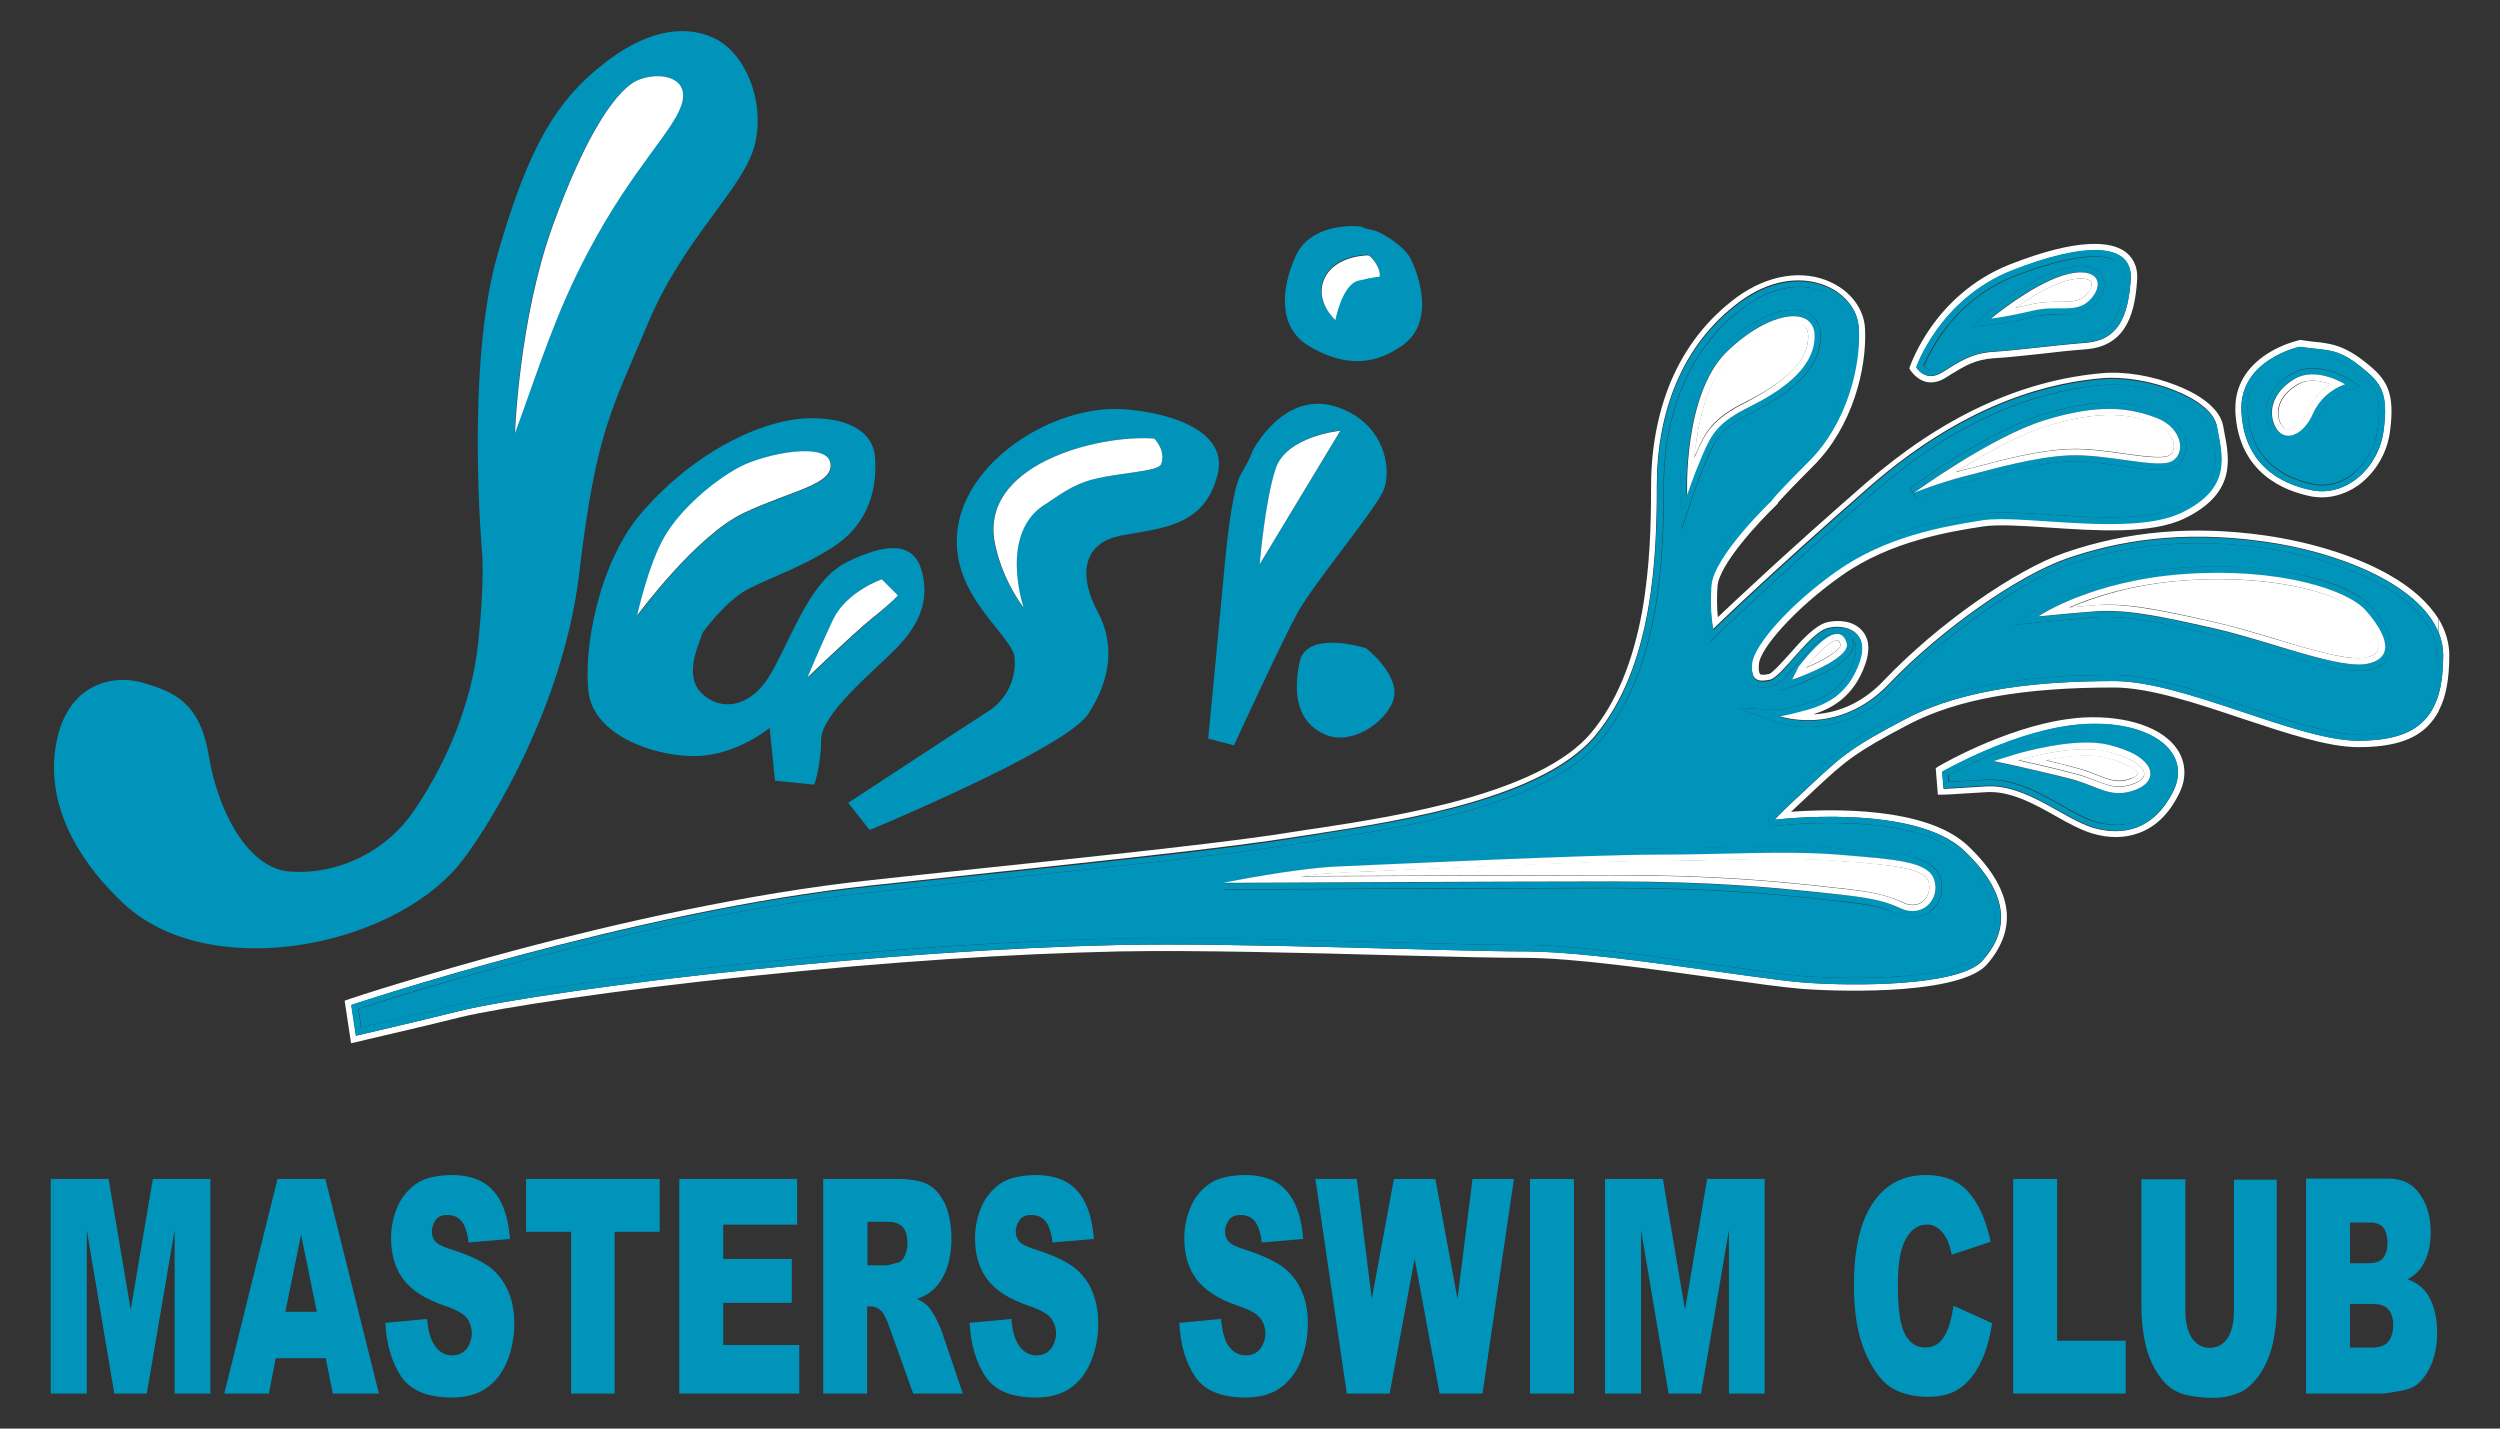 <?xml version="1.0" encoding="utf-8"?>
<!-- Generator: Adobe Illustrator 26.5.0, SVG Export Plug-In . SVG Version: 6.00 Build 0)  -->
<svg version="1.1" id="Layer_1" xmlns="http://www.w3.org/2000/svg" xmlns:xlink="http://www.w3.org/1999/xlink" x="0px" y="0px"
	 width="700px" height="400px" viewBox="0 0 700 400" style="enable-background:new 0 0 700 400;" xml:space="preserve">
<rect x="0" y="0" width="700" height="400" fill="#333333" stroke="none"/>
<style type="text/css">
	.st0{fill:#FFFFFF;}
	.st1{fill:#0094BB;}
</style>
<path class="st0" d="M685.8,183.5c0,6.5-0.9,11.6-2.9,15.4v-4.8c0.8-3,1.2-6.5,1.2-10.6c0-2.1-0.4-4.2-1.2-6.2v-3.9
	C684.8,176.7,685.8,180,685.8,183.5z"/>
<path class="st1" d="M682.9,177.3c0.8,2,1.2,4.1,1.2,6.2c0,4.1-0.4,7.6-1.2,10.6L682.9,177.3L682.9,177.3z"/>
<path class="st0" d="M682.9,194.1v4.9c-0.8,1.6-1.9,3-3.1,4.3c-4.1,4.1-10.3,5.9-19.5,5.9c-8.5,0-20.1-3.9-32.5-8
	c-12.8-4.3-26-8.7-35.9-8.7c-25.7,0-43.9,3.3-57.4,10.3c-15.3,8-17.9,10.4-26.3,18.2l-1.9,1.8c-2.1,2-3.7,3.4-4.8,4.5
	c10.8-0.8,37.9-1.6,49.6,9.6c6.8,6.5,10.4,12.8,10.8,18.8c0.3,5-1.6,9.8-5.6,14.4c-3.2,3.5-11.1,5.8-23.4,6.8
	c-10.2,0.8-21.3,0.5-28.2,0c-5.1-0.4-13.7-1.6-23.7-3c-18-2.5-40.5-5.7-53.9-5.7c-7.8,0-20.8-0.3-35.8-0.7
	c-25.3-0.7-56.9-1.5-78-1.1c-30.8,0.7-63.5,2.8-102.9,6.9c-37.4,3.8-70.7,8.9-81.4,11.5c-11.5,2.9-28.8,6.8-28.9,6.9l-1.8,0.4
	l-1.8-11.9l1.4-0.5c0.2-0.1,19.9-6.6,47.7-14c25.6-6.8,63.5-15.6,98.6-19.3l14.8-1.6c57-6,85.7-9,104.6-12.1c1.8-0.3,3.9-0.6,6-0.9
	c21.6-3.3,61.8-9.6,76-26.7c6.9-8.3,11.6-19.7,14.2-33.9c2.2-12.3,2.5-24.5,2.5-34.9c0-10.8,1.9-20.7,5.5-29.4
	c4.1-9.7,10.3-17.6,18.4-23.6c8.7-6.4,18.7-8,26.6-4.2c5.5,2.6,9.1,7.5,9.4,12.8c0.6,11.4-3.6,27.7-14.4,38.5
	c-7.2,7.2-9.4,9.7-10,10.4v0.2l-0.5,0.5c-4.4,4.2-16,16.5-16.4,22.7c-0.2,2.9-0.2,5.7,0.1,8.6c5.4-5.1,19.5-18.4,41.4-37.5
	c21.1-18.4,43.3-28.8,66.1-30.8c6.3-0.6,14.1,0.7,20.9,3.4c4.4,1.7,12,5.5,13.1,11.4c0.1,0.6,0.2,1.1,0.3,1.7
	c1.5,7.6,3.3,17.1-11,24.1c-9.4,4.6-24.8,3.5-38.4,2.6c-7.2-0.5-14.1-0.9-18.1-0.3c-9,1.4-25.9,4-39.7,13.8
	c-13.2,9.3-22.8,20.5-23.1,24.7c-0.2,2.3,0.3,2.9,0.4,2.9c0.2,0.1,0.7,0.3,2.5-0.1c0.9-0.3,3.7-3.4,5.5-5.4
	c3.6-4.1,7.4-8.3,10.8-9.1c3.1-0.7,7.3-0.4,9.7,2.4c1.4,1.5,2.6,4.4,0.9,9.3c-3.1,9-9.2,12.4-14.5,14.1l0.3,0
	c7.4-0.5,14-3.7,19.6-9.7c14.7-15.4,36.4-30.7,50.6-35.6c17.5-6,35.7-7.6,55.7-4.8c12.8,1.8,25.4,5.7,34.5,10.8
	c6.7,3.7,11.4,8,14.3,12.6v3.9c-5.4-13.8-28.5-22.8-49-25.6c-23.5-3.3-41.2,0-54.9,4.7c-13.7,4.7-35.4,19.9-49.9,35.1
	c-14.5,15.2-31.1,9-31.1,9s1.4,0,7.9-1.8c6.5-1.8,11.9-5.1,14.8-13.4c2.5-7.1-1.9-9.7-6.3-9.7c-0.8,0-1.6,0.1-2.4,0.3
	c-5.1,1.1-13,13.8-16.3,14.5s-5.4,0.4-5.1-4.7c0.4-5.1,10.5-16.7,23.9-26.1c13.4-9.4,28.9-12.3,40.5-14.1c11.6-1.8,41.9,4.7,56-2.2
	s11.2-15.9,9.8-23.9s-19.9-14.5-32.2-13.4c-12.3,1.1-36.5,5.4-65.1,30.4s-43.7,39.8-43.7,39.8s-1.1-4-0.6-12.3
	c0.5-8.3,16.9-23.9,16.9-23.9s0-0.6,10.5-11.1c10.5-10.5,14.4-26.6,13.9-37.2c-0.5-10.5-16.6-19.4-33.2-7.2
	c-16.6,12.2-23.3,31.6-23.3,51.6s-1.1,50.5-17.2,69.9s-62.6,25-83.1,28.3c-20.5,3.3-51.9,6.5-119.5,13.7S98.4,281.4,98.4,281.4
	l1.3,8.6c0,0,17.3-4,28.9-6.9c11.6-2.9,46.3-8,81.7-11.6s69.4-6.1,103-6.9c33.6-0.7,92.9,1.8,113.9,1.8c21,0,63.6,7.6,77.7,8.7
	c14.1,1.1,43.7,1.1,50.2-6.1c6.5-7.2,9-17.4-5.1-30.8c-14.1-13.4-52.8-8.7-52.8-8.7s-2.2,1.4,8-8c10.1-9.4,11.9-11.6,28.6-20.3
	s38.7-10.5,58.2-10.5s51.3,16.7,68.3,16.7C673.2,207.4,680.2,203.6,682.9,194.1z"/>
<path class="st1" d="M682.9,183.5v10.6c-2.6,9.5-9.7,13.3-22.7,13.3c-17,0-48.8-16.7-68.3-16.7c-19.5,0-41.6,1.8-58.2,10.5
	c-16.6,8.7-18.4,10.9-28.6,20.3c-10.1,9.4-8,8-8,8s38.7-4.7,52.8,8.7c14.1,13.4,11.6,23.5,5.1,30.8c-6.5,7.2-36.1,7.2-50.2,6.1
	c-14.1-1.1-56.7-8.7-77.7-8.7s-80.2-2.5-113.9-1.8c-33.6,0.7-67.6,3.3-103,6.9s-70.1,8.7-81.7,11.6c-11.6,2.9-28.9,6.9-28.9,6.9
	l-1.3-8.6c0,0,78.3-26.1,145.9-33.2c67.6-7.1,99-10.3,119.5-13.7s67.1-8.9,83.1-28.3s17.2-49.9,17.2-69.9s6.6-39.4,23.3-51.6
	s32.7-3.3,33.2,7.2c0.6,10.5-3.3,26.6-13.9,37.2s-10.5,11.1-10.5,11.1s-16.4,15.6-16.9,23.9s0.6,12.3,0.6,12.3s15.2-14.8,43.7-39.8
	s52.8-29.3,65.1-30.4c12.3-1.1,30.7,5.4,32.2,13.4s4.3,17-9.8,23.9s-44.5,0.4-56,2.2c-11.6,1.8-27.1,4.7-40.5,14.1
	c-13.4,9.4-23.5,21-23.9,26.1c-0.4,5.1,1.8,5.4,5.1,4.7C499,189.7,507,177,512,176c0.8-0.2,1.6-0.3,2.4-0.3v0.1
	c-3.1,0-6.9,3.2-12.1,9.9l-0.2,0.2l-1.5,2.9c-1.8,1.9-3.2,3-4.5,3.3c-1.9,0.4-4,0.7-5.6-0.7c-1.7-1.5-1.7-4-1.6-5.8
	c0.4-5.9,11.2-18,24.6-27.4c12.8-9,27.4-12.2,41.2-14.4c4.4-0.7,11.1-0.2,18.9,0.3c12.5,0.8,28.1,1.9,36.7-2.3
	c11.9-5.8,10.6-12.8,9.1-20.3c-0.1-0.6-0.2-1.1-0.3-1.7c-0.5-3-4.6-6.3-10.9-8.8s-13.7-3.7-19.4-3.2c-22,1.9-43.5,12-64.1,30
	c-28.2,24.6-43.5,39.6-43.7,39.7l-2.1,2.1l-0.8-2.8c-0.1-0.2-1.2-4.4-0.7-12.9c0.2-3.8,3.3-9.2,9.1-16.1c3.7-4.4,7.4-8,8.2-8.8
	c0.4-0.6,0.9-1.1,1.4-1.7c1.8-2,4.9-5.2,9.3-9.6c9.3-9.4,13.4-23.7,13.4-34c0-0.6,0-1.3,0-1.9c-0.2-4-3.1-7.7-7.4-9.8
	c-6.8-3.2-15.4-1.8-23,3.9c-7.7,5.6-13.5,13.1-17.3,22.2c-3.5,8.3-5.3,17.7-5.3,28c0,10.5-0.3,22.9-2.6,35.5
	c-2.7,14.8-7.7,26.8-15,35.6c-6.7,8.1-18.6,14.5-36.5,19.6c-14.7,4.2-30.3,6.6-41.7,8.4c-2.2,0.3-4.2,0.6-6,0.9
	c-19,3.1-47.7,6.1-104.8,12.1l-14.8,1.6c-19.2,2-51.8,7-98,19.2c-23.5,6.2-41.2,11.8-46.1,13.5l0.8,5.2c4.8-1.1,17.8-4.1,27-6.4
	c12.3-3.1,48.3-8.2,81.9-11.6c39.5-4,72.3-6.2,103.1-6.9c21.2-0.5,52.8,0.4,78.2,1.1c15,0.4,28,0.7,35.7,0.7
	c13.6,0,36.2,3.2,54.4,5.7c9.9,1.4,18.5,2.6,23.5,3c17,1.3,43.4,0.4,48.8-5.6c7.7-8.6,6.1-17.8-5-28.3c-12.7-12.1-47.6-8.6-51.1-8.2
	c-0.7,0.3-1.6,0.1-2.1-0.5c-0.3-0.4-0.8-1.3,0.2-2.5c0.2-0.3,0.6-0.7,1.2-1.3c1.4-1.4,3.7-3.6,6.9-6.6l1.9-1.8
	c8.7-8.1,11.3-10.5,27-18.8c14-7.3,32.7-10.7,59-10.7c10.4,0,23.9,4.5,37,8.8c12.1,4,23.4,7.8,31.4,7.8c8.2,0,13.7-1.6,17.1-4.9
	c3.4-3.4,5-8.9,5-17.2L682.9,183.5z"/>
<path class="st1" d="M682.9,177.3v6.2h-0.6c0-9.1-8.4-15.8-15.4-19.7c-8.8-4.9-20.9-8.7-33.3-10.4c-19.5-2.7-37.2-1.2-54.1,4.6
	c-13.5,4.6-35.1,19.8-49.2,34.7c-7.9,8.3-16.4,10.4-22.1,10.8c-6.3,0.4-10.6-1.2-10.8-1.3l-10.9-4l11.5,0.6c0.2,0,1.9-0.2,7.5-1.7
	c9.1-2.5,12-7.6,13.6-12.3c0.6-1.8,1.1-4.3-0.3-5.8c-0.1-0.1-0.3-0.3-0.4-0.4c-0.9-1.9-2.2-2.5-3.2-2.7c-0.3,0-0.5-0.1-0.8-0.1v-0.1
	c4.5,0,8.8,2.6,6.3,9.7c-2.9,8.3-8.3,11.6-14.8,13.4c-6.5,1.8-7.9,1.8-7.9,1.8s16.6,6.1,31.1-9c14.5-15.2,36.1-30.4,49.9-35.1
	c13.7-4.7,31.4-8,54.9-4.7C654.4,154.6,677.4,163.5,682.9,177.3z"/>
<path class="st1" d="M682.4,373.1c0,3.1-0.5,5.9-1.4,8.4c-1,2.5-2.3,4.4-3.9,5.9c-1,0.9-2.6,1.6-4.7,2c-2.8,0.5-4.6,0.8-5.5,0.8
	h-21.2v-60.2h23c3.8,0,6.8,1.4,8.8,4.3c2.1,2.9,3.1,6.4,3.1,10.7c0,3.6-0.7,6.6-2.2,9.2c-1,1.7-2.5,3.1-4.3,4c2.9,1,5,2.8,6.3,5.4
	S682.4,369.3,682.4,373.1z M670.1,371c0-1.8-0.4-3.2-1.3-4.3c-0.9-1.1-2.4-1.6-4.5-1.6H658v12.2h6.3c2.1,0,3.6-0.6,4.5-1.7
	C669.6,374.5,670.1,372.9,670.1,371L670.1,371z M668.5,347.9c0-1.7-0.4-3.1-1.1-4.1c-0.8-1-2.1-1.5-3.9-1.5H658v11.4h5.3
	c1.9,0,3.2-0.5,4-1.5C668.1,351.2,668.5,349.7,668.5,347.9L668.5,347.9z"/>
<path class="st1" d="M682.3,183.5c0,8.3-1.6,13.8-5,17.2c-3.4,3.4-8.8,4.9-17.1,4.9c-7.9,0-19.3-3.8-31.4-7.8
	c-13.1-4.3-26.6-8.8-37-8.8c-26.3,0-45,3.4-59,10.7c-15.7,8.2-18.4,10.7-27,18.8l-1.9,1.8c-3.2,3-5.6,5.2-6.9,6.6
	c-0.6,0.6-0.9,1-1.2,1.3c-1,1.2-0.6,2.1-0.2,2.5c0.5,0.6,1.3,0.8,2.1,0.5c3.5-0.4,38.4-3.8,51.1,8.2c11,10.5,12.7,19.8,5,28.3
	c-5.4,6-31.8,6.9-48.8,5.6c-5-0.4-13.5-1.6-23.5-3c-18.1-2.5-40.7-5.7-54.4-5.7c-7.7,0-20.7-0.3-35.7-0.7c-25.4-0.7-57-1.5-78.2-1.1
	c-30.9,0.7-63.6,2.8-103.1,6.9c-33.6,3.4-69.6,8.5-81.9,11.6c-9.2,2.3-22.3,5.3-27,6.4l-0.8-5.2c5-1.6,22.7-7.3,46.1-13.5
	c46.2-12.2,78.8-17.2,98-19.2l14.8-1.6c57.1-6,85.8-9,104.8-12.1c1.8-0.3,3.8-0.6,6-0.9c11.4-1.8,27-4.2,41.7-8.4
	c17.9-5.1,29.8-11.5,36.5-19.6c7.2-8.8,12.3-20.7,15-35.6c2.3-12.5,2.6-25,2.6-35.5c0-10.3,1.8-19.7,5.3-28
	c3.8-9.1,9.6-16.5,17.3-22.2c7.6-5.6,16.3-7.1,23-3.9c4.4,2.1,7.2,5.8,7.4,9.8c0,0.6,0,1.2,0,1.9c0,10.2-4,24.6-13.4,34
	c-4.4,4.4-7.5,7.6-9.3,9.6c-0.5,0.5-1,1.1-1.4,1.7c-0.8,0.8-4.5,4.4-8.2,8.8c-5.8,6.8-8.8,12.2-9.1,16.1c-0.5,8.5,0.6,12.7,0.7,12.9
	l0.8,2.8l2.1-2.1c0.2-0.1,15.5-15.1,43.7-39.7c20.5-17.9,42.1-28,64.1-30c5.7-0.5,13.1,0.7,19.4,3.2c6.3,2.5,10.4,5.8,10.9,8.8
	c0.1,0.6,0.2,1.1,0.3,1.7c1.4,7.5,2.8,14.5-9.1,20.3c-8.5,4.2-24.1,3.1-36.7,2.3c-7.8-0.5-14.5-1-18.9-0.3
	c-13.8,2.2-28.4,5.4-41.2,14.4c-13.4,9.4-24.2,21.4-24.6,27.4c-0.1,1.8-0.1,4.4,1.6,5.8c1.6,1.4,3.7,1.1,5.6,0.7
	c1.3-0.3,2.6-1.4,4.5-3.3l-2.3,4.6l4.1-1.4c2.8-1,5.6-2.2,8.3-3.6c4-2,9.1-5.1,8-8.8c-0.1-0.4-0.2-0.7-0.4-1
	c0.2,0.1,0.3,0.3,0.4,0.4c1.3,1.5,0.9,4,0.3,5.8c-1.6,4.6-4.5,9.7-13.6,12.3c-5.6,1.5-7.3,1.7-7.5,1.7l-11.5-0.6l10.9,4
	c0.2,0.1,4.6,1.7,10.8,1.3c5.8-0.4,14.3-2.5,22.1-10.8c14.1-14.8,35.7-30,49.2-34.7c17-5.8,34.7-7.3,54.1-4.6
	c12.4,1.7,24.5,5.5,33.3,10.4C673.9,167.8,682.3,174.4,682.3,183.5z M669.3,182.8c1-3.3-0.9-7.7-5.6-13.1c-2.9-3.4-9.6-6.5-18.2-8.5
	c-6.9-1.6-18.4-3.3-33.8-2.3c-26.6,1.8-41.4,11.8-42.1,12.2l-5.7,3.9l6.9-0.7c0.1,0,6.9-0.7,15.5-1.4c8.3-0.7,16.8,1,33.1,4.7
	c5.3,1.2,11.2,3,16.8,4.7c12,3.6,22.3,6.7,27.8,5.1C666.8,186.6,668.7,185,669.3,182.8z M608.5,130.9c2.3-1,3.8-3.3,3.7-6
	c-0.1-4-3.1-7.8-7.8-9.5c-9.7-3.7-19.1-3.5-32.6,0.7c-15.3,4.7-36.1,19.9-37,20.5l1.7,3c0.1,0,7.2-2.9,14.2-4.6
	c1.2-0.3,2.6-0.7,4-1.1c7-1.9,16.7-4.4,24.9-4.7c4.5-0.2,9.9,0.6,14.7,1.3C600.7,131.4,605.7,132.1,608.5,130.9z M540.9,254.9
	c2.5-2.2,3.5-5.7,2.5-9c-0.6-1.9-2.1-4.6-8.7-6.1c-4.2-1-9.8-1.4-16.8-2l-3-0.2c-10.1-0.8-20.9-0.6-32.2-0.3
	c-6.1,0.1-12.4,0.3-18.9,0.3c-13.5,0-46.6,1.5-68.5,2.5c-9.3,0.4-16.7,0.7-20.3,0.9c-12.4,0.4-31.8,4.4-32.7,4.6l0.4,3.5
	c0.8,0,80.4-0.4,108.7-0.4c28.6,0,44.8,1.7,56.7,2.9l2.5,0.3c10.3,1.1,15.5,1.6,21,4.1C534.8,257.4,538.3,257.1,540.9,254.9
	L540.9,254.9z M509.8,94.6c0.2-4.6-2.4-6.4-3.9-7.1c-5.6-2.5-15.1,1.4-23.6,9.7c-10.9,10.6-11.8,32.6-11.8,39.5c0,1.1,0,1.9,0,2
	l0.4,9.6l3-9.1c0-0.1,1.8-5.4,4.3-11.1c2.4-5.6,4-8.4,12.2-12.5C498.5,111.6,509.4,105,509.8,94.6z"/>
<path class="st1" d="M663.7,169.7c4.7,5.4,6.6,9.8,5.6,13.1c-0.6,2.2-2.5,3.7-5.4,4.6c-5.5,1.6-15.8-1.5-27.8-5.1
	c-5.7-1.7-11.5-3.4-16.8-4.7c-16.2-3.7-24.8-5.4-33.1-4.7c-8.6,0.7-15.4,1.4-15.5,1.4l-6.9,0.7l5.7-3.9c0.6-0.4,15.5-10.4,42.1-12.2
	c15.4-1.1,26.9,0.6,33.8,2.3C654.1,163.3,660.7,166.4,663.7,169.7z M663.4,185.7c7.6-2.2,4-9.1-1.1-14.8
	c-5.1-5.8-24.2-11.9-50.6-10.1c-26.4,1.8-41.2,11.9-41.2,11.9s6.9-0.7,15.5-1.4c8.7-0.7,17.7,1.1,33.6,4.7
	C635.6,179.6,655.9,187.9,663.4,185.7L663.4,185.7z"/>
<path class="st0" d="M662.4,101.5c5.8,4.6,8.3,8.1,6.8,19.3c-0.8,6.1-4.1,11.6-8.9,15.1c-4,2.8-8.6,3.9-13.1,3.1
	c-7.6-1.5-20.4-6.5-21.3-23.7c0-0.3,0-0.6,0-1c0-6.2,3-11.3,8.7-15.1c2.8-1.8,5.8-3.1,9-3.9l0.3-0.1l0.3,0c0,0,2.5,0.4,5.7,0.7
	C653.1,96.4,656.5,96.8,662.4,101.5z M667.4,120.6c1.4-10.5-0.7-13.4-6.1-17.7c-5.4-4.4-8.3-4.7-11.6-5.1c-3.2-0.4-5.8-0.7-5.8-0.7
	s-17,3.6-16.3,18.1s10.5,20.3,19.9,22.1C656.9,139.1,666,131.1,667.4,120.6z"/>
<path class="st1" d="M661.3,102.9c5.4,4.3,7.6,7.2,6.1,17.7c-1.4,10.5-10.5,18.5-19.9,16.7c-9.4-1.8-19.2-7.6-19.9-22.1
	s16.3-18.1,16.3-18.1s2.5,0.4,5.8,0.7C653,98.2,655.9,98.5,661.3,102.9z M665.7,120.4c1.4-10.1-0.8-12.4-5.5-16.1
	c-5.1-4.1-7.7-4.4-10.7-4.7c-2.6-0.3-4.7-0.6-5.5-0.7c-2.7,0.7-5.3,1.8-7.6,3.4c-4.9,3.2-7.3,7.6-7,12.9
	c0.7,14.1,10.4,18.9,18.5,20.5c3.5,0.7,7.2-0.2,10.4-2.5C662.2,130.2,665,125.5,665.7,120.4L665.7,120.4z"/>
<path class="st0" d="M666.1,181c0,0.3,0,0.6-0.1,0.8c-0.3,1-1.3,1.7-3,2.2c-4.5,1.3-15.4-1.9-25.8-5.1c-5.7-1.7-11.6-3.5-17-4.7
	c-16.6-3.8-25.4-5.5-34.1-4.7c-2.3,0.2-4.6,0.4-6.5,0.6c6.8-2.9,17.9-6.6,32.5-7.6c26.6-1.8,44.7,4.5,49.2,9.5
	C664.3,175.7,666.1,178.9,666.1,181z"/>
<path class="st1" d="M660.2,104.2c4.7,3.8,6.9,6,5.5,16.1c-0.7,5.1-3.5,9.9-7.4,12.7c-3.2,2.3-6.9,3.2-10.4,2.5
	c-8-1.6-17.8-6.4-18.5-20.5c-0.3-5.3,2.1-9.6,7-12.9c2.3-1.5,4.9-2.6,7.6-3.4c0.8,0.1,2.9,0.4,5.5,0.7
	C652.5,99.9,655.1,100.2,660.2,104.2z M657.1,109.3l3.7-1.1l-3.2-2.1c-0.4-0.2-8.9-5.6-15.9-1.5c-3.3,1.9-5.5,4.5-6.6,7.3
	c-1,2.7-0.8,5.8,0.5,8.3c1.1,2.2,3.1,3.5,5.3,3.5c3.2-0.1,6.4-2.8,8.3-7.1C651.6,111,657,109.3,657.1,109.3z"/>
<path class="st0" d="M662.4,170.9c5.1,5.8,8.7,12.7,1.1,14.8c-7.6,2.2-27.8-6.2-43.7-9.8c-15.9-3.6-24.9-5.4-33.6-4.7
	c-8.7,0.7-15.5,1.4-15.5,1.4s14.8-10.1,41.2-11.9C638.1,158.9,657.3,165.1,662.4,170.9z M665.9,181.8c0.1-0.3,0.1-0.5,0.1-0.8
	c0-2.1-1.8-5.3-5-9c-4.4-5.1-22.6-11.4-49.2-9.5c-14.6,1-25.7,4.6-32.5,7.6c2-0.2,4.2-0.4,6.5-0.6c8.8-0.7,17.5,1,34.1,4.7
	c5.4,1.2,11.3,3,17,4.7c10.5,3.1,21.3,6.4,25.8,5.1C664.7,183.6,665.7,182.8,665.9,181.8L665.9,181.8z"/>
<path class="st1" d="M660.8,108.2l-3.7,1.1c-0.1,0-5.4,1.7-7.9,7.4c-1.9,4.3-5.1,7.1-8.3,7.1c-2.3,0.1-4.2-1.2-5.3-3.5
	c-1.3-2.6-1.5-5.6-0.5-8.3c1-2.9,3.3-5.4,6.6-7.3c7-4.1,15.6,1.3,15.9,1.5L660.8,108.2z M647.5,115.9c1.8-3.9,5-6.9,9-8.3
	c0,0-7.9-5.1-14.1-1.5c-6.2,3.6-7.6,9.1-5.4,13.4S644.6,122.4,647.5,115.9z"/>
<path class="st0" d="M656.6,107.6c-4,1.4-7.3,4.4-9,8.3c-2.9,6.5-8.3,8-10.5,3.6c-2.2-4.3-0.7-9.8,5.4-13.4
	C648.6,102.5,656.6,107.6,656.6,107.6z M645.9,115.2c1.4-3.1,3.7-5.8,6.6-7.6c-2.5-1-6.2-1.7-9.2,0c-4.8,2.8-6.7,7.2-4.7,11.1
	c0.5,1,1.2,1.5,2.1,1.5C642.2,120.2,644.4,118.6,645.9,115.2z"/>
<path class="st0" d="M652.6,107.6c-2.9,1.8-5.2,4.5-6.6,7.6c-1.5,3.4-3.7,5-5.2,5.1c-0.9,0-1.6-0.5-2.1-1.5
	c-1.9-3.9-0.1-8.3,4.7-11.1C646.4,105.9,650,106.6,652.6,107.6z"/>
<path class="st1" d="M637.5,330.1v35.9c0,3.4-0.4,6.8-1.1,10.1c-0.6,2.9-1.8,5.8-3.4,8.3c-1.6,2.4-3.2,4-4.9,5c-2.4,1.3-5.2,2-8.6,2
	c-2.1,0-4.3-0.2-6.3-0.6c-2.3-0.4-4.2-1.2-5.7-2.4c-1.5-1.2-2.9-2.9-4.2-5.2c-1.2-2.2-2.1-4.5-2.6-6.9c-0.8-3.8-1.1-7.2-1.1-10.2
	v-35.9h12.3v36.7c0,3.3,0.6,5.8,1.8,7.7c1.2,1.8,2.9,2.8,5,2.8c2.1,0,3.8-0.9,5-2.7s1.8-4.4,1.8-7.7v-36.7H637.5z"/>
<path class="st1" d="M535.9,138c0.2-0.1,7.3-2.9,14.4-4.7c7.2-1.8,19.2-5.4,29.3-5.8s23.9,3.6,28.2,1.8c4.3-1.8,3.6-9.4-4-12.3
	s-16.3-4-31.4,0.7C557.3,122.4,536.2,137.7,535.9,138z M612.2,124.9c0,2.7-1.4,5-3.7,6c-2.8,1.2-7.8,0.5-14.1-0.4
	c-4.8-0.7-10.2-1.4-14.7-1.3c-8.2,0.3-17.8,2.8-24.9,4.7c-1.4,0.4-2.8,0.7-4,1.1c-7,1.8-14.2,4.6-14.2,4.6l-1.7-3
	c0.9-0.6,21.7-15.8,37-20.5c13.5-4.2,22.9-4.4,32.6-0.7C609.1,117.1,612.1,120.9,612.2,124.9L612.2,124.9z"/>
<path class="st0" d="M609.7,209.9c2.4,3.7,2.6,8.1,0.4,12.4c-2.7,5.5-6.5,9.2-11.1,10.9c-4,1.5-8.5,1.6-13.4,0.1
	c-3.1-1-6.5-2.8-10-4.8c-6-3.4-12.7-7.1-19.4-6.7c-10.7,0.7-11.9,0.7-12,0.7h-1.6l-0.6-7.4l0.9-0.6c0.9-0.5,21.5-12.5,40.5-13.6
	C595.5,200.3,605.6,203.7,609.7,209.9z M608.5,221.6c5.4-10.9-6.1-19.9-24.9-18.8c-18.8,1.1-39.8,13.4-39.8,13.4l0.4,4.7
	c0,0,0.7,0,11.9-0.7c11.2-0.7,21.7,9.1,30,11.6C594.4,234.2,603.1,232.4,608.5,221.6L608.5,221.6z"/>
<path class="st0" d="M608.7,124.9L608.7,124.9c0,0.7-0.2,2.1-1.6,2.7c-1.9,0.8-7.2,0.1-12.2-0.6c-4.9-0.7-10.5-1.5-15.3-1.3
	c-8.6,0.3-18.4,2.9-25.6,4.8c-1.4,0.4-2.8,0.7-4,1c-0.8,0.2-1.5,0.4-2.3,0.6c7.4-4.7,17.3-10.3,25.3-12.8
	c15.7-4.8,23.8-3.2,30.3-0.8C607.2,120.1,608.7,123,608.7,124.9z"/>
<path class="st1" d="M583.6,202.7c18.8-1.1,30.4,8,24.9,18.8c-5.4,10.9-14.1,12.7-22.4,10.1c-8.3-2.5-18.8-12.3-30-11.6
	s-11.9,0.7-11.9,0.7l-0.4-4.7C543.8,216.1,564.8,203.8,583.6,202.7z M606.9,220.8c0.7-1.4,1.1-2.9,1.1-4.5c0-1.6-0.5-3.1-1.4-4.4
	c-3.4-5.2-12.2-8-23.1-7.4c-15.9,0.9-33.8,10.3-38,12.6l0.1,1.9c1.6-0.1,4.5-0.3,10.2-0.6c7.7-0.5,15,3.6,21.4,7.2
	c3.3,1.9,6.5,3.7,9.3,4.5C592.8,231.9,601.4,231.9,606.9,220.8z"/>
<path class="st0" d="M603.8,117c7.6,2.9,8.3,10.5,4,12.3c-4.3,1.8-18.1-2.2-28.2-1.8c-10.1,0.4-22.1,4-29.3,5.8
	c-7.1,1.8-14.2,4.6-14.4,4.7c0.3-0.2,21.4-15.6,36.5-20.3C587.5,113,596.2,114.1,603.8,117z M608.7,125L608.7,125
	c0-2-1.5-4.8-5.5-6.4c-6.5-2.5-14.6-4.1-30.3,0.8c-8,2.5-17.9,8.1-25.3,12.8c0.7-0.2,1.5-0.4,2.3-0.6c1.2-0.3,2.6-0.7,4-1
	c7.2-1.9,17-4.5,25.6-4.8c4.8-0.2,10.4,0.6,15.3,1.3c5.1,0.7,10.3,1.4,12.2,0.6C608.5,127.1,608.7,125.6,608.7,125z"/>
<path class="st1" d="M608.1,216.3c0,1.6-0.4,3.1-1.1,4.5c-5.5,11.1-14.1,11.1-20.3,9.2c-2.8-0.8-5.9-2.6-9.3-4.5
	c-6.4-3.6-13.6-7.7-21.4-7.2c-5.7,0.4-8.6,0.5-10.2,0.6l-0.1-1.9c4.3-2.3,22.1-11.7,38-12.6c10.8-0.6,19.7,2.2,23.1,7.4
	C607.6,213.2,608.1,214.7,608.1,216.3z M598.3,221c3.3-1.4,3.9-3.3,3.8-4.6c-0.1-1.7-1.5-3.3-3.9-4.8c-2.1-1.2-4.8-2.2-8-3
	c-9.4-2.3-24.8,2.4-25.5,2.6l-6.5,2l6.6,1.4c0.1,0,10.1,2.2,16.5,4c1.6,0.5,3.2,1,4.7,1.7C589.7,221.7,593.3,223.1,598.3,221z"/>
<path class="st0" d="M602.1,216.4c0.1,1.3-0.5,3.2-3.8,4.6c-5.1,2.1-8.6,0.7-12.3-0.8c-1.5-0.6-3.1-1.2-4.7-1.7
	c-6.4-1.8-16.4-3.9-16.5-4l-6.6-1.4l6.5-2c0.7-0.2,16.1-4.8,25.5-2.6c3.2,0.8,6,1.8,8,3C600.7,213.1,602,214.7,602.1,216.4z
	 M597.7,219.4c6.1-2.5,1.1-6.9-8-9c-9-2.2-24.6,2.5-24.6,2.5s10.1,2.2,16.6,4C588.3,218.6,591.5,221.9,597.7,219.4z"/>
<path class="st0" d="M598.6,216.7L598.6,216.7c0,0.1-0.3,0.6-1.6,1.1c-3.8,1.5-6.1,0.6-9.7-0.8c-1.7-0.7-3.3-1.3-5.1-1.8
	c-2.8-0.8-6.3-1.6-9.4-2.4c5.1-1,11.8-1.9,16.5-0.8c2.9,0.7,5.5,1.7,7.3,2.7C598.3,215.8,598.6,216.5,598.6,216.7z"/>
<path class="st0" d="M595.1,70.5c1.6,1.2,3.6,3.6,3.3,7.9c-0.4,6.1-1.5,10.3-3.5,13.4c-2.3,3.6-5.9,5.6-10.8,6
	c-4.2,0.3-8.6,0.8-12.9,1.3c-4.8,0.5-9.3,1-12.8,1.2c-5.3,0.3-8.3,2.2-12.1,4.5c-0.5,0.3-1,0.7-1.6,1c-1.9,1.2-3.7,1.5-5.5,1.1
	c-2.6-0.7-4-2.9-4.2-3.1l-0.4-0.7l0.3-0.8c0.1-0.2,1.8-5.1,6-11c3.9-5.5,10.9-12.9,21.7-17.2C582.7,66.2,591.4,67.8,595.1,70.5z
	 M596.6,78.3c0.7-10.5-13-10.5-33.3-2.5s-26.7,27.1-26.7,27.1s2.5,4.3,7.2,1.4c4.7-2.9,8-5.4,14.5-5.8c6.5-0.4,16.6-1.8,25.7-2.5
	C593,95.3,595.9,88.8,596.6,78.3L596.6,78.3z"/>
<path class="st0" d="M589.7,210.3c9,2.2,14.1,6.5,8,9c-6.1,2.5-9.4-0.7-15.9-2.5c-6.5-1.8-16.6-4-16.6-4S580.7,208.2,589.7,210.3z
	 M598.6,216.7L598.6,216.7c0-0.1-0.4-0.9-2-1.9c-1.8-1.1-4.3-2-7.3-2.7c-4.7-1.1-11.4-0.2-16.5,0.8c3.1,0.7,6.6,1.6,9.4,2.4
	c1.7,0.5,3.4,1.1,5.1,1.8c3.6,1.4,6,2.4,9.7,0.8C598.3,217.2,598.6,216.8,598.6,216.7z"/>
<path class="st1" d="M563.3,75.7c20.3-8,34-8,33.3,2.5s-3.6,17-12.7,17.7s-19.2,2.2-25.7,2.5c-6.5,0.4-9.8,2.9-14.5,5.8
	c-4.7,2.9-7.2-1.4-7.2-1.4S543.1,83.7,563.3,75.7z M594.8,78.1c0-0.2,0-0.4,0-0.6c0-1.9-0.6-3.2-1.9-4.2c-4.1-3-15-1.5-29,4
	c-10,3.9-16.5,10.8-20.1,15.8c-2.1,2.9-3.9,6.1-5.3,9.4c0.4,0.4,0.9,0.8,1.5,0.9c0.8,0.2,1.8,0,2.8-0.7c0.5-0.3,1.1-0.7,1.6-1
	c4-2.5,7.5-4.7,13.7-5.1c3.4-0.2,7.9-0.7,12.6-1.2c4.3-0.5,8.7-1,13-1.3C591,93.7,594.1,89.2,594.8,78.1L594.8,78.1z"/>
<polygon class="st1" points="595.2,375.4 595.2,390.2 563.7,390.2 563.7,330.1 576,330.1 576,375.4 "/>
<path class="st1" d="M594.9,77.5c0,0.2,0,0.4,0,0.6c-0.8,11-3.9,15.5-11,16.1c-4.3,0.3-8.7,0.8-13,1.3c-4.7,0.5-9.2,1-12.6,1.2
	c-6.2,0.3-9.7,2.5-13.7,5.1c-0.5,0.3-1,0.6-1.6,1c-1,0.6-2,0.9-2.8,0.7c-0.6-0.2-1.1-0.5-1.5-0.9c1.4-3.3,3.2-6.5,5.3-9.4
	c3.6-5.1,10.1-11.9,20.1-15.8c14.1-5.5,24.9-7,29-4C594.2,74.2,594.9,75.6,594.9,77.5z M587.1,84.5c2.2-2.6,2.7-5.4,1.3-7.5
	c-0.9-1.3-3.7-4-11.5-1.5c-9.3,3-20,11.9-20.5,12.3l-4.3,3.6l5.6-0.5c0.2,0,4.2-0.4,11.8-2.2c2.7-0.6,5.1-0.6,7.3-0.7
	C580.5,88,584.1,88,587.1,84.5L587.1,84.5z"/>
<path class="st1" d="M588.4,77c1.4,2.1,0.9,4.9-1.3,7.5c-3,3.5-6.5,3.5-10.3,3.5c-2.1,0-4.6,0-7.3,0.7c-7.6,1.8-11.6,2.2-11.8,2.2
	l-5.6,0.5l4.3-3.6c0.5-0.4,11.2-9.3,20.5-12.3C584.7,73,587.5,75.7,588.4,77z M585.7,83.3c4-4.7,0.7-9-8.3-6.2s-19.9,12-19.9,12
	s4-0.4,11.6-2.2C576.7,85.1,581.8,88,585.7,83.3L585.7,83.3z"/>
<path class="st0" d="M577.4,77.2c9-2.9,12.3,1.4,8.3,6.2s-9,1.8-16.6,3.6c-7.6,1.8-11.6,2.2-11.6,2.2S568.4,80.1,577.4,77.2z
	 M585.7,79.6c0-0.2-0.1-0.5-0.2-0.7c-0.7-1-3.3-1.4-7.5-0.1c-4.6,1.5-9.8,4.7-13.7,7.4c1.3-0.3,2.8-0.6,4.4-1
	c3.1-0.7,5.7-0.7,8.1-0.7c3.7,0,5.8-0.1,7.6-2.3C585.2,81.2,585.7,80.3,585.7,79.6z"/>
<path class="st0" d="M585.5,78.9c0.1,0.2,0.2,0.4,0.2,0.7c0,0.7-0.4,1.7-1.3,2.6c-1.8,2.2-3.9,2.3-7.6,2.3c-2.3,0-5,0-8.1,0.7
	c-1.6,0.4-3.1,0.7-4.4,1c3.8-2.7,9-5.9,13.7-7.4C582.2,77.5,584.8,77.9,585.5,78.9z"/>
<path class="st1" d="M547,365.6l10.8,4.9c-0.7,4.6-1.9,8.4-3.4,11.4c-1.6,3.1-3.5,5.4-5.8,6.9c-2.3,1.6-5.2,2.3-8.8,2.3
	c-4.3,0-7.9-1-10.6-2.8s-5.1-5.3-7.1-10c-2-4.8-3-10.9-3-18.4c0-10,1.7-17.6,5.2-22.9c3.5-5.3,8.5-8,14.9-8c5,0,9,1.5,11.8,4.6
	c2.9,3.1,5,7.8,6.4,14.1l-10.9,3.6c-0.4-1.8-0.8-3.2-1.2-4c-0.7-1.4-1.5-2.5-2.5-3.3c-1-0.7-2.1-1.2-3.3-1.1c-2.8,0-4.9,1.7-6.4,5.1
	c-1.1,2.5-1.7,6.5-1.7,11.9c0,6.7,0.7,11.3,2,13.7s3.2,3.7,5.6,3.7c2.4,0,4.1-1,5.3-3C545.6,372.3,546.4,369.5,547,365.6z"/>
<path class="st1" d="M543.3,245.9c1,3.3,0,6.8-2.5,9c-2.5,2.2-6.1,2.6-9.5,1c-5.5-2.6-10.7-3.1-21-4.1l-2.5-0.3
	c-11.8-1.2-28-2.9-56.7-2.9c-28.3,0-107.9,0.4-108.7,0.4l-0.4-3.5c0.8-0.2,20.2-4.2,32.7-4.6c3.6-0.1,11-0.4,20.3-0.9
	c21.9-1,55-2.5,68.5-2.5c6.6,0,12.9-0.1,18.9-0.3c11.4-0.3,22.1-0.5,32.2,0.3l3,0.2c7,0.6,12.6,1,16.8,2
	C541.2,241.3,542.7,244,543.3,245.9z M532.1,254.3c6.2,2.9,11.2-2.5,9.5-7.9s-11.6-5.8-27-7c-15.3-1.2-31.9,0-51,0
	s-76.3,2.9-88.8,3.3c-12.4,0.4-32.4,4.6-32.4,4.6s80.1-0.4,108.7-0.4s44.8,1.7,56.8,2.9C520.1,250.9,525.9,251.4,532.1,254.3
	L532.1,254.3z"/>
<path class="st0" d="M541.6,246.4c1.7,5.4-3.3,10.8-9.5,7.9c-6.2-2.9-12-3.3-24.1-4.6c-12-1.2-28.2-2.9-56.8-2.9
	s-108.7,0.4-108.7,0.4s19.9-4.1,32.4-4.6s69.7-3.3,88.8-3.3c19.1,0,35.7-1.2,51,0C530,240.6,540,241,541.6,246.4z M540.2,248.5
	c0-0.5-0.1-1.1-0.2-1.6c-1.2-3.9-10.1-4.6-22.4-5.6c-1-0.1-2-0.2-3-0.2c-9.9-0.8-20.6-0.6-31.9-0.3c-6.1,0.1-12.4,0.3-19,0.3
	c-13.5,0-46.5,1.5-68.4,2.4c-9.3,0.4-16.7,0.7-20.3,0.9c-3.2,0.1-7,0.5-10.8,1c25.9-0.1,68.1-0.3,87.1-0.3c28.8,0,45.1,1.7,57,2.9
	l2.5,0.3c10.4,1.1,16.1,1.6,22.1,4.5c2.1,1,4.2,0.8,5.7-0.5C539.6,251.3,540.2,249.9,540.2,248.5L540.2,248.5z"/>
<path class="st0" d="M540,246.9c0.2,0.5,0.2,1.1,0.2,1.6c0,1.4-0.6,2.8-1.6,3.7c-1.5,1.3-3.6,1.5-5.7,0.5c-6-2.8-11.7-3.4-22.1-4.5
	l-2.5-0.3c-11.9-1.2-28.2-2.9-57-2.9c-19,0-61.2,0.2-87.1,0.3c3.8-0.5,7.6-0.8,10.8-1c3.6-0.1,11-0.4,20.3-0.9
	c21.9-1,54.9-2.4,68.4-2.4c6.6,0,12.9-0.1,19-0.3c11.3-0.3,21.9-0.5,31.9,0.3c1,0.1,2,0.2,3,0.2C529.9,242.3,538.8,243,540,246.9z"
	/>
<path class="st1" d="M501.8,190.4c0.2-0.1,16.6-5.9,15.3-10.2c-2.4-7.8-11.5,4.1-13.5,6.7L501.8,190.4z M518.7,179.6
	c1.1,3.7-4,6.8-8,8.8c-2.7,1.3-5.5,2.5-8.3,3.6l-4.1,1.4l2.3-4.6c0.9-0.9,1.8-2,2.9-3.2c2.8-3.2,6.6-7.5,8.9-8c2-0.4,4.5-0.3,6,0.9
	C518.5,178.9,518.6,179.3,518.7,179.6L518.7,179.6z"/>
<path class="st1" d="M515.1,175.8c1,0.2,2.3,0.8,3.2,2.7c-1.5-1.2-4-1.3-6-0.9c-2.3,0.5-6.1,4.8-8.9,8c-1.1,1.2-2,2.3-2.9,3.2
	l1.5-2.9l0.2-0.2c5.2-6.7,9.1-9.9,12.1-9.9C514.6,175.8,514.9,175.8,515.1,175.8z"/>
<path class="st0" d="M517.1,180.1c1.3,4.4-15,10.2-15.3,10.2l1.8-3.6C505.6,184.2,514.7,172.3,517.1,180.1z M515.4,180.6
	c-0.1-0.4-0.4-1.3-0.9-1.3c-0.4-0.1-2.7,0-8.8,7.7c1.1-0.5,2.3-1,3.5-1.6C515.2,182.3,515.4,180.7,515.4,180.6L515.4,180.6z"/>
<path class="st0" d="M514.5,179.3c0.4,0.1,0.8,1,0.9,1.3c0,0.1-0.2,1.6-6.2,4.7c-1.2,0.6-2.4,1.1-3.5,1.6
	C511.8,179.3,514.1,179.2,514.5,179.3z"/>
<path class="st1" d="M505.8,87.5c1.6,0.7,4.1,2.5,3.9,7.1c-0.4,10.4-11.3,17-19.4,21c-8.2,4.1-9.8,7-12.2,12.5
	c-2.5,5.6-4.2,11-4.3,11.1l-3,9.1l-0.4-9.6c0-0.2,0-0.9,0-2c0-6.8,0.9-28.9,11.8-39.5C490.8,89,500.3,85,505.8,87.5z M508,94.5
	c0.4-9-12.3-8-24.6,4c-12.3,11.9-11.2,40.2-11.2,40.2s1.8-5.4,4.3-11.2c2.5-5.8,4.3-9,13-13.4C498.3,109.7,507.7,103.6,508,94.5
	L508,94.5z"/>
<path class="st0" d="M483.5,98.5c12.3-11.9,24.9-13,24.6-4s-9.8,15.2-18.4,19.5c-8.7,4.3-10.5,7.6-13,13.4s-4.3,11.2-4.3,11.2
	S471.2,110.5,483.5,98.5z M506.3,94.5c0-0.1,0-0.2,0-0.3c0-2.6-1.4-3.2-1.9-3.4c-1.8-0.8-4.6-0.5-7.9,0.9c-3.9,1.6-8,4.4-11.8,8.2
	c-3.3,3.2-7.7,9.9-9.7,23.5c-0.2,1.7-0.4,3.3-0.6,4.8c0.2-0.4,0.4-0.9,0.6-1.3c2.5-5.8,4.6-9.6,13.8-14.2
	C504.1,104.8,506.1,98.5,506.3,94.5z"/>
<path class="st0" d="M506.3,94.2c0,0.1,0,0.2,0,0.3c-0.2,4.1-2.2,10.4-17.5,18c-9.3,4.6-11.3,8.4-13.8,14.2
	c-0.2,0.5-0.4,0.9-0.6,1.3c0.1-1.5,0.3-3.2,0.6-4.8c2-13.6,6.4-20.3,9.7-23.5c3.9-3.8,8-6.6,11.8-8.2c3.3-1.3,6.1-1.7,7.9-0.9
	C504.9,90.9,506.3,91.6,506.3,94.2z"/>
<polygon class="st1" points="494.1,330.1 494.1,390.2 484.1,390.2 484.1,344.4 476.3,390.2 467.2,390.2 459.5,344.4 459.5,390.2 
	449.4,390.2 449.4,330.1 465.6,330.1 471.8,366.7 478,330.1 "/>
<rect x="428.4" y="330.1" class="st1" width="12.3" height="60.1"/>
<polygon class="st1" points="423.9,330.1 415.1,390.2 403.1,390.2 396.1,352.4 389.1,390.2 377.1,390.2 368.3,330.1 379.9,330.1 
	384.1,363.7 390.3,330.1 401.9,330.1 408.1,363.7 412.3,330.1 "/>
<path class="st1" d="M395,72.5c1.9,3.8,7.2,17.4-2.3,24.2c-9.4,6.8-18.5,4.9-26.5,0c-7.9-4.9-7.9-15.1-3.4-25s18.1-8.3,18.1-8.3
	c1.2,0.5,2.5,0.9,3.8,1.1C386.7,65,393.1,68.7,395,72.5z M386.3,77.4c0,0,0.4-1.5-1.1-3.8s-2.3-2.3-2.3-2.3s-9.1,0-12.1,6.4
	c-3,6.4,3,11.7,3,11.7s1.9-9.8,6.4-11S386.3,77.4,386.3,77.4z"/>
<path class="st1" d="M382.5,181.5c0,0,8.7,6.8,7.9,13.2s-11.3,14.4-19.3,11c-7.9-3.4-9.1-11.4-7.2-20.4
	C365.9,176.2,382.5,181.5,382.5,181.5z"/>
<path class="st1" d="M373.5,113.7c14.4,4.2,16.6,18.2,13.6,24.2s-19.7,26.1-23.8,33.7c-4.2,7.6-17.8,37.1-17.8,37.1l-7.2-1.9
	c0,0,3.4-35.2,4.5-47.3c1.1-12.1,2.6-23.5,4.9-27.2s3-6,3-6S359.1,109.6,373.5,113.7z M352.7,158l22.7-37.5c0,0-15.1,1.5-18.1,10.6
	S352.7,158,352.7,158L352.7,158z"/>
<path class="st0" d="M385.2,73.7c1.5,2.3,1.1,3.8,1.1,3.8s-1.5,0-6,1.1c-4.5,1.1-6.4,11-6.4,11s-6-5.3-3-11.7
	c3-6.4,12.1-6.4,12.1-6.4S383.7,71.4,385.2,73.7z"/>
<path class="st0" d="M375.3,120.6L352.7,158c0,0,1.5-17.8,4.5-26.8C360.2,122.1,375.3,120.6,375.3,120.6z"/>
<path class="st1" d="M364.6,361.8c1.1,2.6,1.6,5.6,1.6,8.9c0,3.7-0.7,7.3-2.1,10.7c-1.4,3.3-3.4,5.7-5.9,7.4
	c-2.5,1.7-5.7,2.5-9.6,2.5c-6.8,0-11.4-2-14-5.9s-4.1-8.9-4.4-15l11.7-1.1c0.2,2.9,0.8,5.1,1.5,6.6c1.3,2.4,3.1,3.6,5.4,3.6
	c1.7,0,3.1-0.6,4.1-1.9c0.9-1.2,1.4-2.8,1.4-4.3c0-1.5-0.5-3-1.4-4.2c-0.9-1.2-3-2.4-6.3-3.5c-5.4-1.8-9.2-4.3-11.5-7.3
	c-2.3-3-3.5-6.9-3.5-11.6c0-3,0.6-6,1.8-8.8c1.1-2.6,3-4.9,5.3-6.5c2.4-1.6,5.6-2.3,9.8-2.4c5.1,0,9,1.4,11.6,4.3
	c2.7,2.9,4.3,7.4,4.8,13.6l-11.6,1c-0.3-2.7-1-4.7-1.9-5.9c-1-1.2-2.3-1.8-4.1-1.8c-1.4,0-2.5,0.4-3.2,1.4c-0.7,1-1.1,2.1-1.1,3.3
	c0,0.9,0.3,1.8,0.9,2.6c0.6,0.8,2,1.5,4.1,2.2c5.4,1.7,9.2,3.5,11.5,5.3C361.8,356.8,363.5,359.1,364.6,361.8z"/>
<path class="st1" d="M312.2,114.5c8.7,0,32.5,3.8,28.7,18.5s-15.9,14.8-27.2,17c-11.3,2.3-11.3,12.1-6.4,21.2s3.8,18.9-2.6,28.7
	s-61.2,32.5-61.2,32.5l-6-7.6c0,0,32.9-21.6,39.3-25.7s7.9-11.3,7.2-15.5c-0.8-4.2-10.2-12.1-14-21.6
	C259.7,136.7,289.4,114.5,312.2,114.5z M325.1,130c1.5-3.8-1.9-7.2-1.9-7.2c-16.1-1.2-49.6,7.5-44.6,29.9
	c2.3,10.2,7.9,17.4,7.9,17.4s-7.2-21.2,6.4-29.1c3-1.7,7-5.2,13.1-6.8C314.1,132.2,324.2,132.2,325.1,130z"/>
<path class="st0" d="M323.2,122.8c0,0,3.4,3.4,1.9,7.2c-0.9,2.1-11,2.2-19,4.2c-6.2,1.6-10.2,5-13.1,6.8
	c-13.6,7.9-6.4,29.1-6.4,29.1s-5.7-7.2-7.9-17.4C273.6,130.3,307.1,121.6,323.2,122.8z"/>
<path class="st1" d="M305.9,361.8c1.1,2.6,1.6,5.6,1.6,8.9c0,3.7-0.7,7.3-2.1,10.7c-1.4,3.3-3.4,5.7-5.9,7.4
	c-2.5,1.7-5.7,2.5-9.6,2.5c-6.8,0-11.4-2-14-5.9c-2.6-4-4.1-8.9-4.4-15l11.7-1.1c0.2,2.9,0.8,5.1,1.6,6.6c1.3,2.4,3.1,3.6,5.4,3.6
	c1.7,0,3.1-0.6,4.1-1.9c0.9-1.2,1.4-2.8,1.4-4.3c0-1.5-0.5-3-1.4-4.2c-0.9-1.2-3-2.4-6.3-3.5c-5.4-1.8-9.2-4.3-11.5-7.3
	c-2.3-3-3.5-6.9-3.5-11.6c0-3,0.6-6,1.8-8.8c1.1-2.6,3-4.9,5.3-6.5c2.4-1.6,5.6-2.3,9.8-2.4c5.1,0,9,1.4,11.6,4.3
	c2.7,2.9,4.3,7.4,4.8,13.6l-11.6,1c-0.3-2.7-1-4.7-1.9-5.9c-1-1.2-2.3-1.8-4.1-1.8c-1.4,0-2.5,0.4-3.2,1.4c-0.7,1-1.1,2.1-1.1,3.3
	c0,0.9,0.3,1.8,0.9,2.6c0.6,0.8,2,1.5,4.1,2.2c5.4,1.7,9.2,3.5,11.5,5.3C303.1,356.8,304.9,359.1,305.9,361.8z"/>
<path class="st1" d="M263.7,372.8l5.9,17.4h-13.9l-6.6-18.4c-0.8-2.4-1.6-3.9-2.2-4.6c-0.9-0.9-1.9-1.4-3-1.4h-1.1v24.4h-12.3v-60.1
	H251c3.8,0,6.7,0.5,8.7,1.5c2,1,3.6,2.8,4.9,5.5c1.2,2.7,1.8,5.9,1.8,9.7c0,3.3-0.5,6.2-1.4,8.6c-0.9,2.4-2.2,4.4-3.9,5.9
	c-1.1,1-2.5,1.7-4.3,2.4c1.5,0.7,2.5,1.5,3.2,2.2c0.4,0.5,1.1,1.5,2,3.1C262.8,370.7,263.4,371.9,263.7,372.8z M253.3,351.7
	c0.5-1.1,0.8-2.3,0.8-3.5c0-1.9-0.4-3.4-1.2-4.5c-0.8-1-2.3-1.6-4.6-1.6h-5.4v12.2h5.2c0.6,0,1.6-0.3,3.3-0.8
	C252.1,353.4,252.8,352.8,253.3,351.7z"/>
<path class="st1" d="M178.5,172.4c0.3-0.3,16.4-22.4,29.9-28.7c13.6-6.4,25.3-7.9,24.2-14c-1.1-6.1-18.1-2.6-25.3,1.1
	c-7.2,3.8-16.6,11.7-21.2,19.7C181.6,158.3,178.6,172.1,178.5,172.4z M258.2,160.3c2.3,9.1-1.9,15.9-7.9,21.9s-20.4,17.8-20.4,25
	c0,7.2-1.9,12.5-1.9,12.5l-11-1.1l-1.5-14.8c0,0-9.4,7.9-21.2,7.9s-28-6.1-29.5-17.8c-1.5-11.7,2.6-36.7,15.5-51.1
	c12.8-14.4,27.2-21.9,38.2-24.6c11-2.7,25.7-0.8,26.5,9.8s-3,19.7-12.1,25.4c-9.1,5.7-16.2,7.9-23,11.3
	c-6.8,3.4-13.2,12.5-13.2,12.5c-0.4,1.9-5.3,11-0.8,16.3c4.5,5.3,14,6.1,20.4-5.7c6.4-11.7,11-25.7,21.2-30.6
	C247.7,152.3,256,151.2,258.2,160.3z M251.4,166.7l-4.5-4.5c0,0-9.8,3.4-13.6,11.4c-3.8,7.9-7.2,16.3-7.2,16.3s12.1-11.7,18.1-16.6
	C250.3,168.2,251.4,166.7,251.4,166.7L251.4,166.7z"/>
<path class="st0" d="M246.9,162.2l4.5,4.5c0,0-1.1,1.5-7.2,6.4c-6,4.9-18.1,16.6-18.1,16.6s3.4-8.3,7.2-16.3
	C237.1,165.6,246.9,162.2,246.9,162.2z"/>
<path class="st0" d="M232.5,129.6c1.1,6.1-10.6,7.6-24.2,14c-13.5,6.4-29.6,28.4-29.9,28.7c0.1-0.3,3.1-14.1,7.6-21.9
	c4.5-7.9,14-15.9,21.2-19.7C214.4,127,231.4,123.6,232.5,129.6z"/>
<polygon class="st1" points="223.8,376.6 223.8,390.2 190.2,390.2 190.2,330.1 223.2,330.1 223.2,342.9 202.5,342.9 202.5,352.5 
	221.7,352.5 221.7,364.8 202.5,364.8 202.5,376.6 "/>
<path class="st1" d="M199.8,10.6c8.7,4,14.5,17.4,11.6,29.7s-19.9,26.1-30,50.3s-14.5,30-19.2,69.8c-4.7,39.8-27.8,74.9-34,82.1
	c-19.7,23.2-69.9,32.6-93.6,10.5c-10.5-9.8-21.7-25.3-19.1-43.4s15.9-21,24.6-18.4s15.9,5.4,18.4,20.6C61,227,69.3,242.9,80.8,244
	c11.6,1.1,26.4-4,35.4-17.4c9-13.4,15.9-29.7,17.7-46.7c1.8-17,1.1-25,1.1-25s-4.7-52.1,4.3-83.6s17-43.1,28.9-52.8
	S191.1,6.6,199.8,10.6z M190.7,29.4c2.5-7.6-5.4-9.4-11.6-7.2S164,37.4,154.6,63.4c-9.4,26-10.5,57.9-10.5,57.9
	c6.6-17.9,11.2-33.4,20.6-51C177,47.1,188.2,37,190.7,29.4L190.7,29.4z"/>
<path class="st0" d="M179.2,22.2c6.1-2.2,14.1-0.4,11.6,7.2c-2.5,7.6-13.7,17.7-26,40.9c-9.4,17.6-14,33.1-20.6,51
	c0,0,1.1-31.8,10.5-57.9S173,24.3,179.2,22.2z"/>
<polygon class="st1" points="184.7,330.1 184.7,344.9 172.1,344.9 172.1,390.2 159.9,390.2 159.9,344.9 147.3,344.9 147.3,330.1 "/>
<path class="st1" d="M142.4,361.8c1.1,2.6,1.6,5.6,1.6,8.9c0,3.7-0.7,7.3-2.1,10.7c-1.4,3.3-3.4,5.7-5.9,7.4
	c-2.5,1.7-5.7,2.5-9.6,2.5c-6.8,0-11.4-2-14.1-5.9c-2.6-4-4.1-8.9-4.4-15l11.7-1.1c0.2,2.9,0.8,5.1,1.6,6.6c1.3,2.4,3.1,3.6,5.4,3.6
	c1.7,0,3.1-0.6,4.1-1.9c0.9-1.2,1.4-2.8,1.4-4.3c0-1.5-0.5-3-1.3-4.2c-0.9-1.2-3-2.4-6.3-3.5c-5.4-1.8-9.2-4.3-11.5-7.3
	c-2.3-3-3.5-6.9-3.5-11.6c0-3,0.6-6,1.8-8.8c1.1-2.6,3-4.9,5.3-6.5c2.4-1.6,5.6-2.3,9.8-2.4c5.1,0,9,1.4,11.6,4.3
	c2.7,2.9,4.3,7.4,4.8,13.6l-11.6,1c-0.3-2.7-1-4.7-1.9-5.9c-1-1.2-2.3-1.8-4.1-1.8c-1.4,0-2.5,0.4-3.2,1.4c-0.7,1-1.1,2.1-1.1,3.3
	c0,0.9,0.3,1.8,0.9,2.6c0.6,0.8,2,1.5,4.1,2.2c5.4,1.7,9.2,3.5,11.5,5.3C139.6,356.8,141.3,359.1,142.4,361.8z"/>
<path class="st1" d="M91.1,330.1l15,60.1H93.2l-2-9.9h-14l-1.9,9.9H62.8l14.9-60.1H91.1z M88.7,367.3l-4.4-21.6l-4.4,21.6H88.7z"/>
<polygon class="st1" points="58.9,330.1 58.9,390.2 48.9,390.2 48.9,344.4 41.1,390.2 32,390.2 24.3,344.4 24.3,390.2 14.9,390.2 
	14.9,330.1 30.4,330.1 36.6,366.7 42.8,330.1 "/>
<rect x="14.2" y="330.1" class="st1" width="0.7" height="60.1"/>
</svg>
